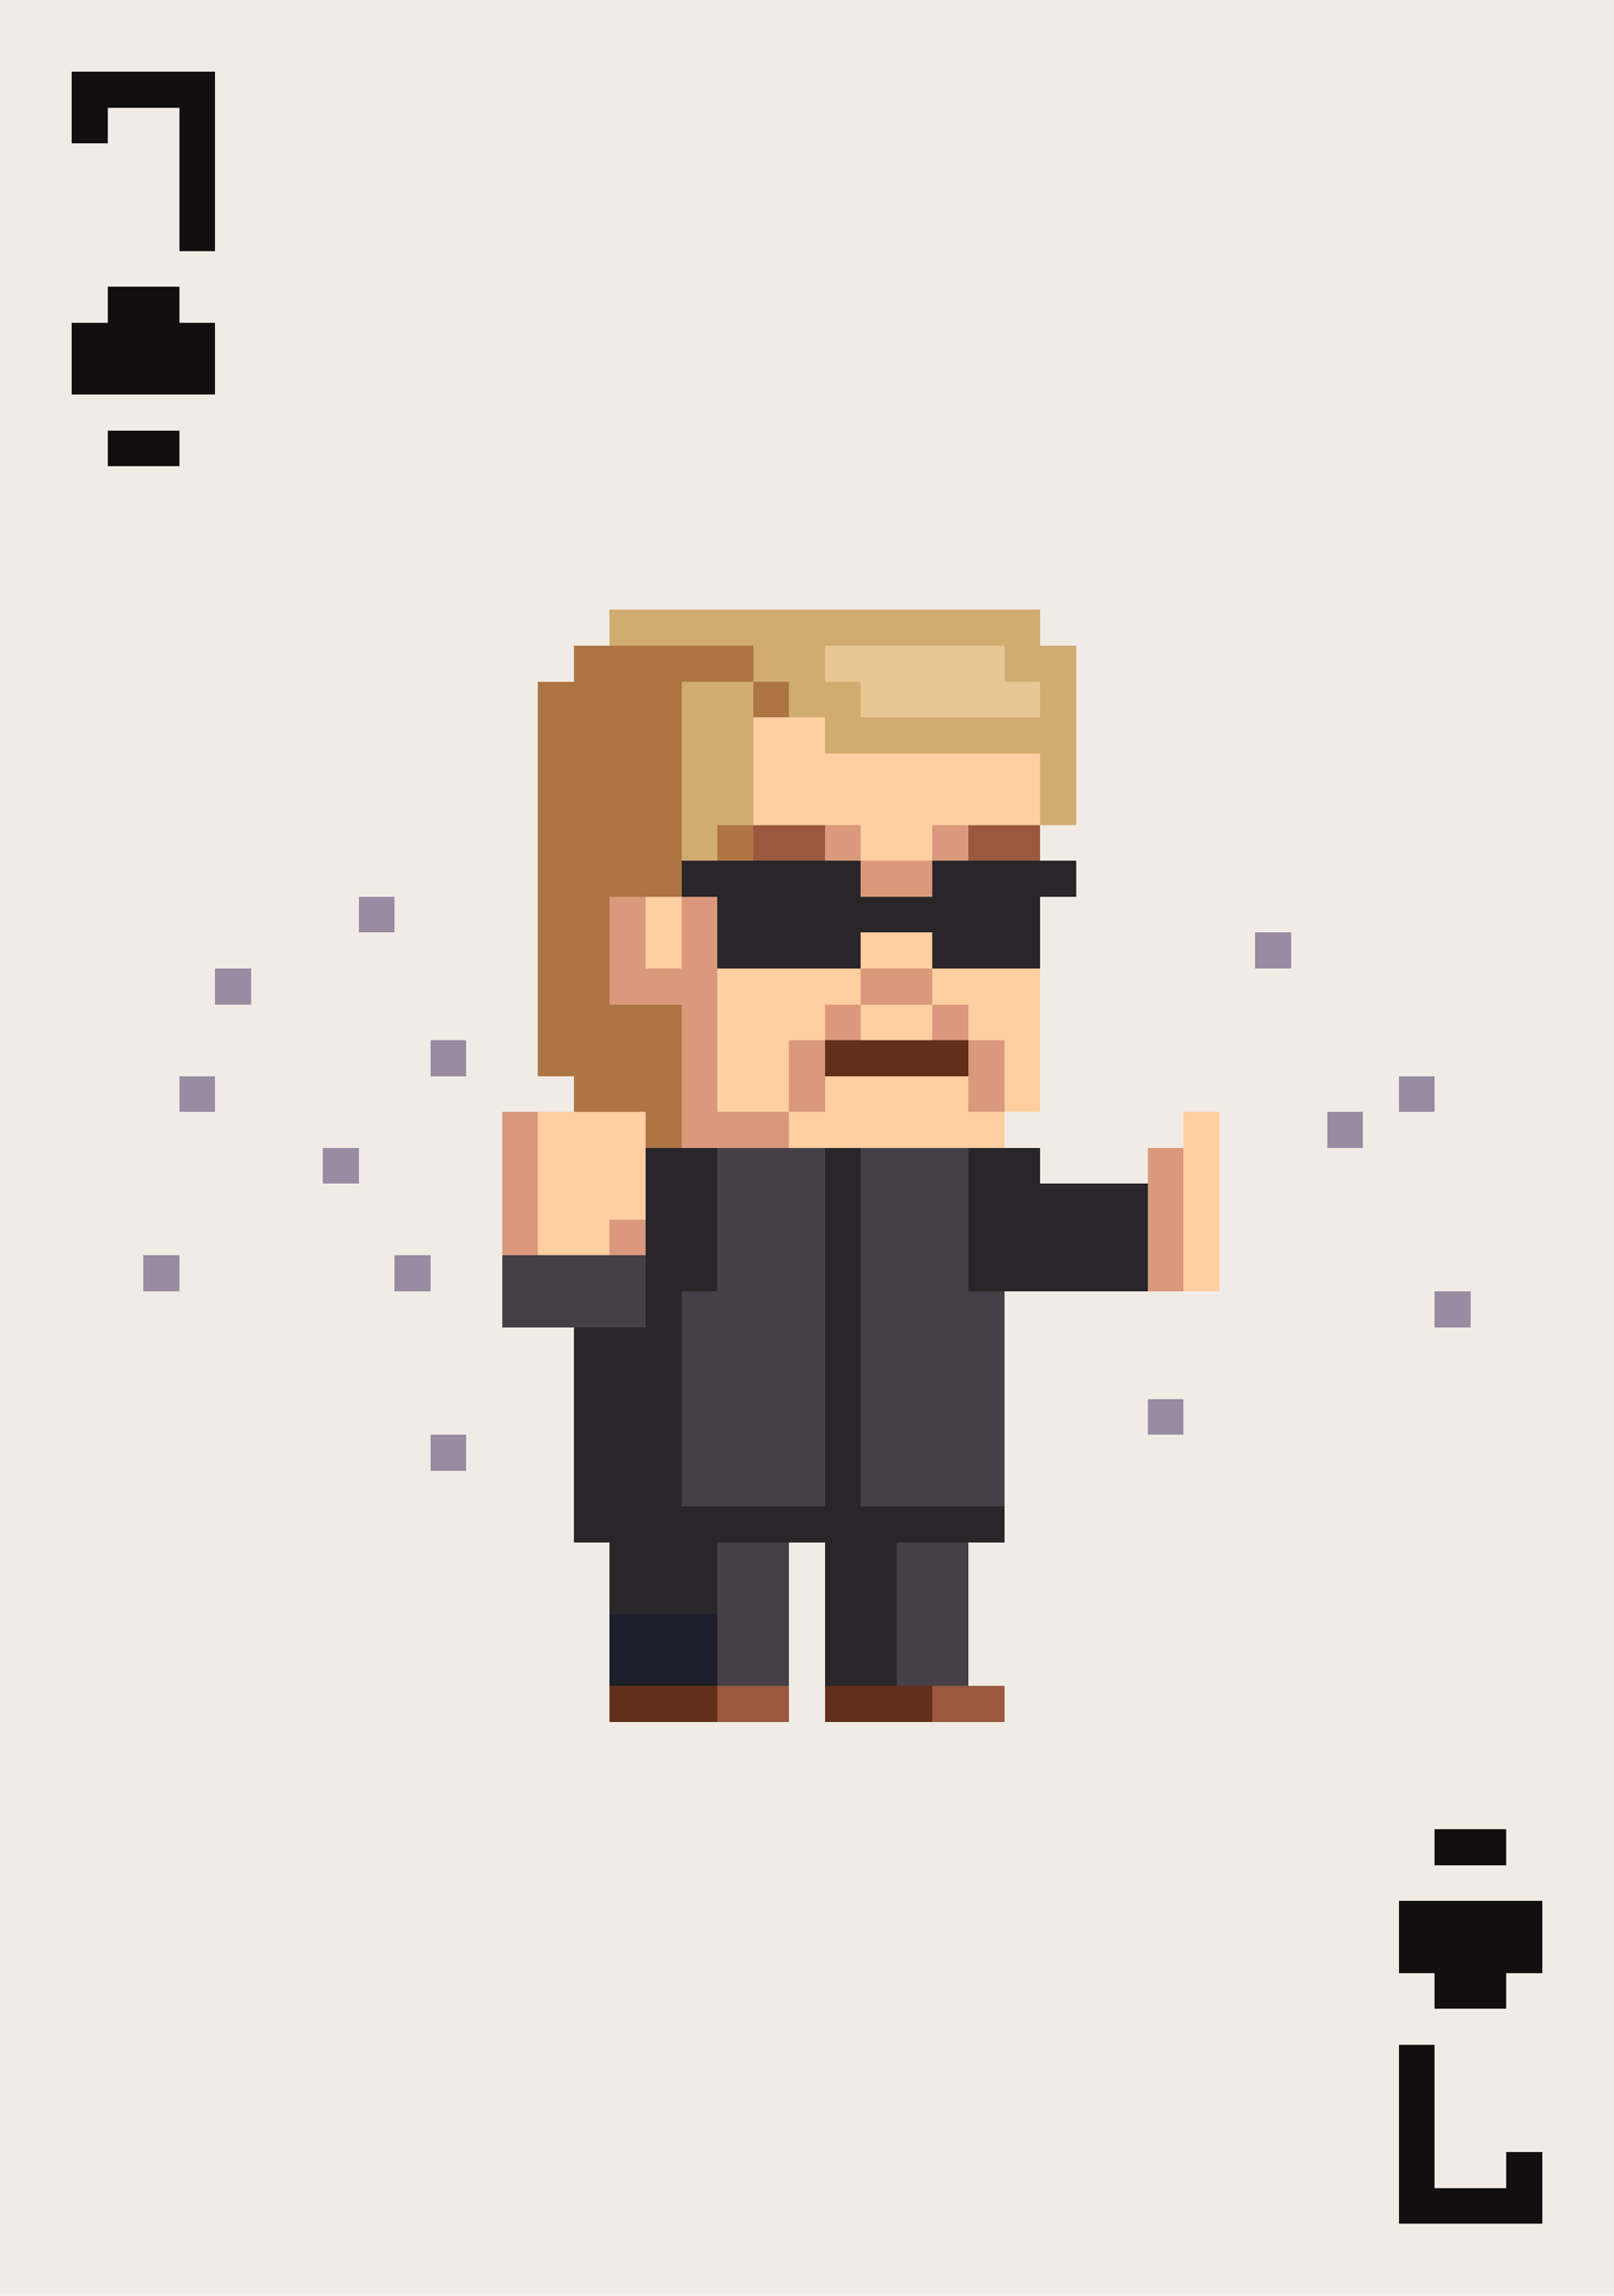 <svg xmlns="http://www.w3.org/2000/svg" viewBox="0 -0.5 45 64" shape-rendering="crispEdges">
<path stroke="#f1ebe5" d="M0 0h45M0 1h45M0 2h2M6 2h39M0 3h2M3 3h2M6 3h39M0 4h5M6 4h39M0 5h5M6 5h39M0 6h5M6 6h39M0 7h45M0 8h3M5 8h40M0 9h2M6 9h39M0 10h2M6 10h39M0 11h45M0 12h3M5 12h40M0 13h45M0 14h45M0 15h45M0 16h45M0 17h17M29 17h16M0 18h16M30 18h15M0 19h15M30 19h15M0 20h15M30 20h15M0 21h15M30 21h15M0 22h15M30 22h15M0 23h15M29 23h16M0 24h15M30 24h15M0 25h10M11 25h4M29 25h16M0 26h15M29 26h6M36 26h9M0 27h6M7 27h8M29 27h16M0 28h15M29 28h16M0 29h12M13 29h2M29 29h16M0 30h5M6 30h10M29 30h10M40 30h5M0 31h14M28 31h5M34 31h3M38 31h7M0 32h9M10 32h4M29 32h3M34 32h11M0 33h14M34 33h11M0 34h14M34 34h11M0 35h4M5 35h6M12 35h2M34 35h11M0 36h14M28 36h12M41 36h4M0 37h16M28 37h17M0 38h16M28 38h17M0 39h16M28 39h4M33 39h12M0 40h12M13 40h3M28 40h17M0 41h16M28 41h17M0 42h16M28 42h17M0 43h17M22 43h1M27 43h18M0 44h17M22 44h1M27 44h18M0 45h17M22 45h1M27 45h18M0 46h17M22 46h1M27 46h18M0 47h17M22 47h1M28 47h17M0 48h45M0 49h45M0 50h45M0 51h40M42 51h3M0 52h45M0 53h39M43 53h2M0 54h39M43 54h2M0 55h40M42 55h3M0 56h45M0 57h39M40 57h5M0 58h39M40 58h5M0 59h39M40 59h5M0 60h39M40 60h2M43 60h2M0 61h39M43 61h2M0 62h45M0 63h45" />
<path stroke="#110f0f" d="M2 2h4M2 3h1M5 3h1M5 4h1M5 5h1M5 6h1M3 8h2M2 9h4M2 10h4M3 12h2M40 51h2M39 53h4M39 54h4M40 55h2M39 57h1M39 58h1M39 59h1M39 60h1M42 60h1M39 61h4" />
<path stroke="#d0ac70" d="M17 17h12M21 18h2M28 18h2M19 19h2M22 19h2M29 19h1M19 20h2M23 20h7M19 21h2M29 21h1M19 22h2M29 22h1M19 23h1" />
<path stroke="#ad7544" d="M16 18h5M15 19h4M21 19h1M15 20h4M15 21h4M15 22h4M15 23h4M20 23h1M15 24h4M15 25h2M15 26h2M15 27h2M15 28h4M15 29h4M16 30h3M18 31h1" />
<path stroke="#e7c793" d="M23 18h5M24 19h5" />
<path stroke="#ffcea1" d="M21 20h2M21 21h8M21 22h8M24 23h2M18 25h1M18 26h1M24 26h2M20 27h4M26 27h3M20 28h3M24 28h2M27 28h2M20 29h2M28 29h1M20 30h2M23 30h4M28 30h1M15 31h3M22 31h6M33 31h1M15 32h3M33 32h1M15 33h3M33 33h1M15 34h2M33 34h1M33 35h1" />
<path stroke="#9a583e" d="M21 23h2M27 23h2M20 47h2M26 47h2" />
<path stroke="#da997d" d="M23 23h1M26 23h1M24 24h2M17 25h1M19 25h1M17 26h1M19 26h1M17 27h3M24 27h2M19 28h1M23 28h1M26 28h1M19 29h1M22 29h1M27 29h1M19 30h1M22 30h1M27 30h1M14 31h1M19 31h3M14 32h1M32 32h1M14 33h1M32 33h1M14 34h1M17 34h1M32 34h1M32 35h1" />
<path stroke="#29262a" d="M19 24h5M26 24h4M20 25h9M20 26h4M26 26h3M18 32h2M23 32h1M27 32h2M18 33h2M23 33h1M27 33h5M18 34h2M23 34h1M27 34h5M18 35h2M23 35h1M27 35h5M18 36h1M23 36h1M16 37h3M23 37h1M16 38h3M23 38h1M16 39h3M23 39h1M16 40h3M23 40h1M16 41h3M23 41h1M16 42h12M17 43h3M23 43h2M17 44h3M23 44h2M23 45h2M23 46h2" />
<path stroke="#998ba2" d="M10 25h1M35 26h1M6 27h1M12 29h1M5 30h1M39 30h1M37 31h1M9 32h1M4 35h1M11 35h1M40 36h1M32 39h1M12 40h1" />
<path stroke="#622f1a" d="M23 29h4M17 47h3M23 47h3" />
<path stroke="#454048" d="M20 32h3M24 32h3M20 33h3M24 33h3M20 34h3M24 34h3M14 35h4M20 35h3M24 35h3M14 36h4M19 36h4M24 36h4M19 37h4M24 37h4M19 38h4M24 38h4M19 39h4M24 39h4M19 40h4M24 40h4M19 41h4M24 41h4M20 43h2M25 43h2M20 44h2M25 44h2M20 45h2M25 45h2M20 46h2M25 46h2" />
<path stroke="#1d1f2a" d="M17 45h3M17 46h3" />
</svg>